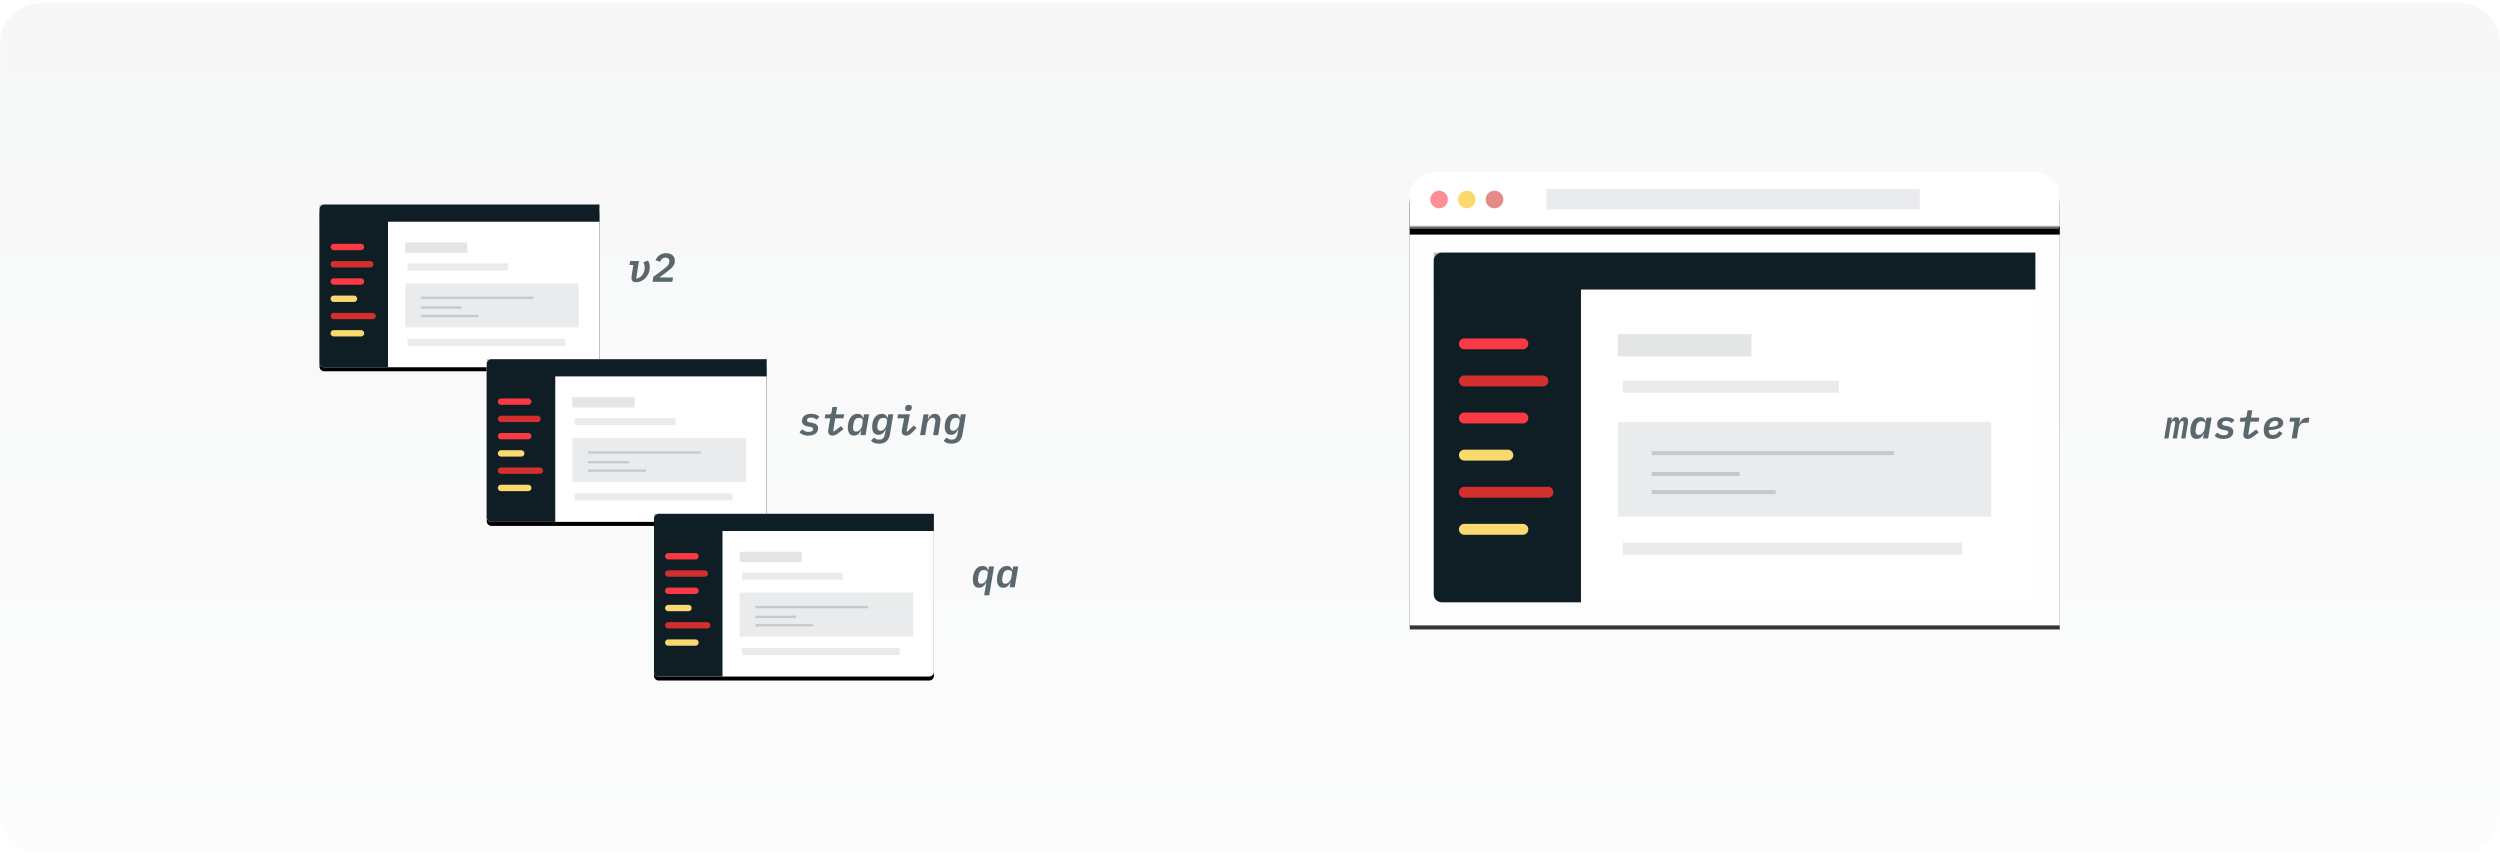 <?xml version="1.0" encoding="UTF-8"?>
<svg width="620px" height="212px" viewBox="0 0 620 212" version="1.1" xmlns="http://www.w3.org/2000/svg" xmlns:xlink="http://www.w3.org/1999/xlink">
    <!-- Generator: Sketch 52.3 (67297) - http://www.bohemiancoding.com/sketch -->
    <title>publish-a-branch</title>
    <desc>Created with Sketch.</desc>
    <defs>
        <linearGradient x1="50%" y1="0%" x2="50%" y2="100%" id="linearGradient-1">
            <stop stop-color="#0F1E24" offset="0%"></stop>
            <stop stop-color="#A3A9AC" offset="100%"></stop>
        </linearGradient>
        <path d="M6.734,0.012 L155.845,0.012 C159.186,0.012 161.895,2.721 161.895,6.062 L161.895,112.398 L0.684,112.398 L0.684,6.062 C0.684,2.721 3.393,0.012 6.734,0.012 Z" id="path-2"></path>
        <filter x="-8.7%" y="-11.6%" width="117.4%" height="124.9%" filterUnits="objectBoundingBox" id="filter-3">
            <feOffset dx="0" dy="1" in="SourceAlpha" result="shadowOffsetOuter1"></feOffset>
            <feGaussianBlur stdDeviation="4.5" in="shadowOffsetOuter1" result="shadowBlurOuter1"></feGaussianBlur>
            <feColorMatrix values="0 0 0 0 0   0 0 0 0 0   0 0 0 0 0  0 0 0 0.068 0" type="matrix" in="shadowBlurOuter1"></feColorMatrix>
        </filter>
        <path d="M6.734,0.012 L155.845,0.012 C159.186,0.012 161.895,2.721 161.895,6.062 L161.895,13.48 L0.684,13.48 L0.684,6.062 C0.684,2.721 3.393,0.012 6.734,0.012 Z" id="path-4"></path>
        <filter x="-11.8%" y="-126.2%" width="123.6%" height="382.2%" filterUnits="objectBoundingBox" id="filter-5">
            <feOffset dx="0" dy="2" in="SourceAlpha" result="shadowOffsetOuter1"></feOffset>
            <feGaussianBlur stdDeviation="6" in="shadowOffsetOuter1" result="shadowBlurOuter1"></feGaussianBlur>
            <feColorMatrix values="0 0 0 0 0   0 0 0 0 0   0 0 0 0 0  0 0 0 0.068 0" type="matrix" in="shadowBlurOuter1"></feColorMatrix>
        </filter>
        <path d="M1.392,0.238 L68.462,0.238 C69.109,0.238 69.633,0.762 69.633,1.409 L69.633,39.418 C69.633,40.064 69.109,40.588 68.462,40.588 L1.392,40.588 C0.745,40.588 0.221,40.064 0.221,39.418 L0.221,1.409 C0.221,0.762 0.745,0.238 1.392,0.238 Z" id="path-6"></path>
        <filter x="-15.8%" y="-24.8%" width="131.7%" height="154.5%" filterUnits="objectBoundingBox" id="filter-7">
            <feOffset dx="0" dy="1" in="SourceAlpha" result="shadowOffsetOuter1"></feOffset>
            <feGaussianBlur stdDeviation="3.5" in="shadowOffsetOuter1" result="shadowBlurOuter1"></feGaussianBlur>
            <feColorMatrix values="0 0 0 0 0   0 0 0 0 0   0 0 0 0 0  0 0 0 0.068 0" type="matrix" in="shadowBlurOuter1"></feColorMatrix>
        </filter>
        <path d="M1.392,0.238 L68.462,0.238 C69.109,0.238 69.633,0.762 69.633,1.409 L69.633,39.418 C69.633,40.064 69.109,40.588 68.462,40.588 L1.392,40.588 C0.745,40.588 0.221,40.064 0.221,39.418 L0.221,1.409 C0.221,0.762 0.745,0.238 1.392,0.238 Z" id="path-8"></path>
        <filter x="-15.8%" y="-24.8%" width="131.7%" height="154.5%" filterUnits="objectBoundingBox" id="filter-9">
            <feOffset dx="0" dy="1" in="SourceAlpha" result="shadowOffsetOuter1"></feOffset>
            <feGaussianBlur stdDeviation="3.5" in="shadowOffsetOuter1" result="shadowBlurOuter1"></feGaussianBlur>
            <feColorMatrix values="0 0 0 0 0   0 0 0 0 0   0 0 0 0 0  0 0 0 0.068 0" type="matrix" in="shadowBlurOuter1"></feColorMatrix>
        </filter>
        <path d="M1.392,0.238 L68.462,0.238 C69.109,0.238 69.633,0.762 69.633,1.409 L69.633,39.418 C69.633,40.064 69.109,40.588 68.462,40.588 L1.392,40.588 C0.745,40.588 0.221,40.064 0.221,39.418 L0.221,1.409 C0.221,0.762 0.745,0.238 1.392,0.238 Z" id="path-10"></path>
        <filter x="-15.8%" y="-24.8%" width="131.7%" height="154.5%" filterUnits="objectBoundingBox" id="filter-11">
            <feOffset dx="0" dy="1" in="SourceAlpha" result="shadowOffsetOuter1"></feOffset>
            <feGaussianBlur stdDeviation="3.5" in="shadowOffsetOuter1" result="shadowBlurOuter1"></feGaussianBlur>
            <feColorMatrix values="0 0 0 0 0   0 0 0 0 0   0 0 0 0 0  0 0 0 0.068 0" type="matrix" in="shadowBlurOuter1"></feColorMatrix>
        </filter>
    </defs>
    <g id="publish-a-branch" stroke="none" stroke-width="1" fill="none" fill-rule="evenodd">
        <g id="Group-44" transform="translate(0.049, -0.114)" fill="url(#linearGradient-1)" opacity="0.037">
            <path d="M10,0.886 L610,0.886 C615.523,0.886 620,5.363 620,10.886 L620,201.792 C620,207.314 615.523,211.792 610,211.792 L10,211.792 C4.477,211.792 6.76353751e-16,207.314 0,201.792 L0,10.886 C-6.76353751e-16,5.363 4.477,0.886 10,0.886 Z" id="gradient-background"></path>
        </g>
        <g id="Group-2" transform="translate(348.92, 41.737)">
            <g id="Group-27" transform="translate(0.009, 0.971)">
                <g id="Rectangle-7" opacity="0.787">
                    <use fill="black" fill-opacity="1" filter="url(#filter-3)" xlink:href="#path-2"></use>
                    <use fill="#FFFFFF" fill-rule="evenodd" xlink:href="#path-2"></use>
                </g>
                <g id="Rectangle-7">
                    <use fill="black" fill-opacity="1" filter="url(#filter-5)" xlink:href="#path-4"></use>
                    <use fill="#FFFFFF" fill-rule="evenodd" xlink:href="#path-4"></use>
                </g>
                <path d="M0.746,13.62 L161.689,13.62" id="Path-32" stroke="#C5C9CB" stroke-width="0.847" opacity="0.536"></path>
                <g id="Group-3" transform="translate(5.778, 4.584)" opacity="0.569">
                    <circle id="Oval-2" fill="#FA3945" cx="2.185" cy="2.185" r="2.185"></circle>
                    <circle id="Oval-2" fill="#F6BC02" cx="9.054" cy="2.185" r="2.185"></circle>
                    <circle id="Oval-2" fill="#D32F2F" cx="15.923" cy="2.185" r="2.185"></circle>
                </g>
                <polygon id="Rectangle-12" fill="#C6CACB" opacity="0.374" points="34.586 4.161 127.155 4.161 127.155 9.248 34.586 9.248"></polygon>
            </g>
            <g id="document-small" transform="translate(6.167, 20.393)">
                <polygon id="Rectangle-7" fill="#BBC1C4" points="0.475 0.512 149.681 0.512 149.681 10.074 0.475 10.074"></polygon>
                <path d="M2.482,0.512 L147.674,0.512 C148.783,0.512 149.681,1.41 149.681,2.518 L149.681,85.241 C149.681,86.349 148.783,87.248 147.674,87.248 L2.482,87.248 C1.374,87.248 0.475,86.349 0.475,85.241 L0.475,2.518 C0.475,1.41 1.374,0.512 2.482,0.512 Z" id="Rectangle-7" fill="#FFFFFF"></path>
                <path d="M36.995,9.674 L36.995,87.248 L2.482,87.248 C1.374,87.248 0.475,86.349 0.475,85.241 L0.475,7.668 L0.475,2.518 C0.475,1.41 1.374,0.512 2.482,0.512 L149.681,0.512 L149.681,9.674 L36.995,9.674 Z" id="Combined-Shape" fill="#0F1E24"></path>
                <g id="Group-35" transform="translate(7.444, 21.883)" stroke-linecap="round" stroke-width="2.709">
                    <path d="M0.632,1.256 L15.141,1.256" id="Path-18" stroke="#FA3945"></path>
                    <path d="M0.632,10.457 L20.115,10.457" id="Path-18" stroke="#D32F2F"></path>
                    <path d="M0.632,19.658 L15.141,19.658" id="Path-18" stroke="#FA3945"></path>
                    <path d="M0.632,28.859 L11.411,28.859" id="Path-18" stroke="#FAD96F"></path>
                    <path d="M0.632,38.06 L21.358,38.06" id="Path-18" stroke="#D32F2F"></path>
                    <path d="M0.632,47.261 L15.141,47.261" id="Path-18" stroke="#FAD96F"></path>
                </g>
                <g id="Group-68" transform="translate(45.602, 19.827)">
                    <polygon id="Rectangle-8" fill="#E4E5E5" points="0.53 0.896 33.687 0.896 33.687 6.422 0.53 6.422"></polygon>
                    <g id="Group-16" transform="translate(0, 22.498)">
                        <polygon id="Rectangle-4" fill="#C6CACB" opacity="0.374" points="0.53 0.178 93.093 0.178 93.093 23.664 0.53 23.664"></polygon>
                        <path d="M8.942,7.91 L69.052,7.91" id="Path-22" stroke="#C5C9CB" stroke-width="1.003"></path>
                        <path d="M8.942,13.091 L30.755,13.091" id="Path-22" stroke="#C5C9CB" stroke-width="1.003"></path>
                        <path d="M8.942,17.581 L39.691,17.581" id="Path-22" stroke="#C5C9CB" stroke-width="1.003"></path>
                    </g>
                    <path d="M1.786,54.085 L85.871,54.085" id="Path-23" stroke="#EAEBEC" stroke-width="3.01"></path>
                    <path d="M1.786,13.938 L55.38,13.938" id="Path-23" stroke="#EAEBEC" stroke-width="3.01"></path>
                </g>
            </g>
        </g>
        <g id="document-small" transform="translate(79.017, 50.491)">
            <polygon id="Rectangle-7" fill="#BBC1C4" points="0.221 0.238 69.633 0.238 69.633 4.687 0.221 4.687"></polygon>
            <g id="Rectangle-7">
                <use fill="black" fill-opacity="1" filter="url(#filter-7)" xlink:href="#path-6"></use>
                <use fill="#FFFFFF" fill-rule="evenodd" xlink:href="#path-6"></use>
            </g>
            <path d="M17.21,4.501 L17.21,40.588 L1.392,40.588 C0.745,40.588 0.221,40.064 0.221,39.418 L0.221,3.33 L0.221,1.409 C0.221,0.762 0.745,0.238 1.392,0.238 L69.633,0.238 L69.633,4.501 L17.21,4.501 Z" id="Combined-Shape" fill="#0F1E24"></path>
            <g id="Group-35" transform="translate(3.463, 9.61)" stroke-linecap="round" stroke-width="1.58">
                <path d="M0.294,1.155 L7.044,1.155" id="Path-18" stroke="#FA3945"></path>
                <path d="M0.294,5.435 L9.358,5.435" id="Path-18" stroke="#D32F2F"></path>
                <path d="M0.294,9.716 L7.044,9.716" id="Path-18" stroke="#FA3945"></path>
                <path d="M0.294,13.996 L5.309,13.996" id="Path-18" stroke="#FAD96F"></path>
                <path d="M0.294,18.276 L9.936,18.276" id="Path-18" stroke="#D32F2F"></path>
                <path d="M0.294,22.557 L7.044,22.557" id="Path-18" stroke="#FAD96F"></path>
            </g>
            <g id="Group-68" transform="translate(21.214, 9.224)">
                <rect id="Rectangle-8" fill="#E4E5E5" x="0.247" y="0.417" width="15.425" height="2.571"></rect>
                <g id="Group-16" transform="translate(0, 9.981)">
                    <polygon id="Rectangle-4" fill="#C6CACB" opacity="0.374" points="0.247 0.568 43.307 0.568 43.307 11.494 0.247 11.494"></polygon>
                    <path d="M4.16,4.165 L32.124,4.165" id="Path-22" stroke="#C5C9CB" stroke-width="0.585"></path>
                    <path d="M4.16,6.575 L14.307,6.575" id="Path-22" stroke="#C5C9CB" stroke-width="0.585"></path>
                    <path d="M4.16,8.664 L18.464,8.664" id="Path-22" stroke="#C5C9CB" stroke-width="0.585"></path>
                </g>
                <path d="M0.831,25.161 L39.948,25.161" id="Path-23" stroke="#EAEBEC" stroke-width="1.756"></path>
                <path d="M0.831,6.484 L25.763,6.484" id="Path-23" stroke="#EAEBEC" stroke-width="1.756"></path>
            </g>
        </g>
        <g id="document-small" transform="translate(120.493, 88.84)">
            <polygon id="Rectangle-7" fill="#BBC1C4" points="0.221 0.238 69.633 0.238 69.633 4.687 0.221 4.687"></polygon>
            <g id="Rectangle-7">
                <use fill="black" fill-opacity="1" filter="url(#filter-9)" xlink:href="#path-8"></use>
                <use fill="#FFFFFF" fill-rule="evenodd" xlink:href="#path-8"></use>
            </g>
            <path d="M17.21,4.501 L17.21,40.588 L1.392,40.588 C0.745,40.588 0.221,40.064 0.221,39.418 L0.221,3.33 L0.221,1.409 C0.221,0.762 0.745,0.238 1.392,0.238 L69.633,0.238 L69.633,4.501 L17.21,4.501 Z" id="Combined-Shape" fill="#0F1E24"></path>
            <g id="Group-35" transform="translate(3.463, 9.61)" stroke-linecap="round" stroke-width="1.58">
                <path d="M0.294,1.155 L7.044,1.155" id="Path-18" stroke="#FA3945"></path>
                <path d="M0.294,5.435 L9.358,5.435" id="Path-18" stroke="#D32F2F"></path>
                <path d="M0.294,9.716 L7.044,9.716" id="Path-18" stroke="#FA3945"></path>
                <path d="M0.294,13.996 L5.309,13.996" id="Path-18" stroke="#FAD96F"></path>
                <path d="M0.294,18.276 L9.936,18.276" id="Path-18" stroke="#D32F2F"></path>
                <path d="M0.294,22.557 L7.044,22.557" id="Path-18" stroke="#FAD96F"></path>
            </g>
            <g id="Group-68" transform="translate(21.214, 9.224)">
                <polygon id="Rectangle-8" fill="#E4E5E5" points="0.247 0.417 15.671 0.417 15.671 2.988 0.247 2.988"></polygon>
                <g id="Group-16" transform="translate(0, 9.981)">
                    <rect id="Rectangle-4" fill="#C6CACB" opacity="0.374" x="0.247" y="0.568" width="43.061" height="10.926"></rect>
                    <path d="M4.16,4.165 L32.124,4.165" id="Path-22" stroke="#C5C9CB" stroke-width="0.585"></path>
                    <path d="M4.16,6.575 L14.307,6.575" id="Path-22" stroke="#C5C9CB" stroke-width="0.585"></path>
                    <path d="M4.16,8.664 L18.464,8.664" id="Path-22" stroke="#C5C9CB" stroke-width="0.585"></path>
                </g>
                <path d="M0.831,25.161 L39.948,25.161" id="Path-23" stroke="#EAEBEC" stroke-width="1.756"></path>
                <path d="M0.831,6.484 L25.763,6.484" id="Path-23" stroke="#EAEBEC" stroke-width="1.756"></path>
            </g>
        </g>
        <g id="document-small" transform="translate(161.969, 127.189)">
            <polygon id="Rectangle-7" fill="#BBC1C4" points="0.221 0.238 69.633 0.238 69.633 4.687 0.221 4.687"></polygon>
            <g id="Rectangle-7">
                <use fill="black" fill-opacity="1" filter="url(#filter-11)" xlink:href="#path-10"></use>
                <use fill="#FFFFFF" fill-rule="evenodd" xlink:href="#path-10"></use>
            </g>
            <path d="M17.21,4.501 L17.21,40.588 L1.392,40.588 C0.745,40.588 0.221,40.064 0.221,39.418 L0.221,3.33 L0.221,1.409 C0.221,0.762 0.745,0.238 1.392,0.238 L69.633,0.238 L69.633,4.501 L17.21,4.501 Z" id="Combined-Shape" fill="#0F1E24"></path>
            <g id="Group-35" transform="translate(3.463, 9.61)" stroke-linecap="round" stroke-width="1.58">
                <path d="M0.294,1.155 L7.044,1.155" id="Path-18" stroke="#FA3945"></path>
                <path d="M0.294,5.435 L9.358,5.435" id="Path-18" stroke="#D32F2F"></path>
                <path d="M0.294,9.716 L7.044,9.716" id="Path-18" stroke="#FA3945"></path>
                <path d="M0.294,13.996 L5.309,13.996" id="Path-18" stroke="#FAD96F"></path>
                <path d="M0.294,18.276 L9.936,18.276" id="Path-18" stroke="#D32F2F"></path>
                <path d="M0.294,22.557 L7.044,22.557" id="Path-18" stroke="#FAD96F"></path>
            </g>
            <g id="Group-68" transform="translate(21.214, 9.224)">
                <polygon id="Rectangle-8" fill="#E4E5E5" points="0.247 0.417 15.671 0.417 15.671 2.988 0.247 2.988"></polygon>
                <g id="Group-16" transform="translate(0, 9.981)">
                    <polygon id="Rectangle-4" fill="#C6CACB" opacity="0.374" points="0.247 0.568 43.307 0.568 43.307 11.494 0.247 11.494"></polygon>
                    <path d="M4.16,4.165 L32.124,4.165" id="Path-22" stroke="#C5C9CB" stroke-width="0.585"></path>
                    <path d="M4.16,6.575 L14.307,6.575" id="Path-22" stroke="#C5C9CB" stroke-width="0.585"></path>
                    <path d="M4.16,8.664 L18.464,8.664" id="Path-22" stroke="#C5C9CB" stroke-width="0.585"></path>
                </g>
                <path d="M0.831,25.161 L39.948,25.161" id="Path-23" stroke="#EAEBEC" stroke-width="1.756"></path>
                <path d="M0.831,6.484 L25.763,6.484" id="Path-23" stroke="#EAEBEC" stroke-width="1.756"></path>
            </g>
        </g>
        <path d="M158.45,64.724 L157.79,69.024 L157.92,69.104 C158.267,69.011 158.564,68.869 158.81,68.679 C159.057,68.489 159.26,68.269 159.42,68.019 C159.58,67.769 159.697,67.498 159.77,67.204 C159.844,66.911 159.88,66.614 159.88,66.314 C159.88,66.088 159.852,65.864 159.795,65.644 C159.739,65.424 159.66,65.218 159.56,65.024 L160.7,64.624 C160.854,64.831 160.967,65.078 161.04,65.364 C161.114,65.651 161.15,65.964 161.15,66.304 C161.15,66.818 161.055,67.299 160.865,67.749 C160.675,68.199 160.422,68.591 160.105,68.924 C159.789,69.258 159.424,69.519 159.01,69.709 C158.597,69.899 158.17,69.994 157.73,69.994 C157.35,69.994 157.069,69.898 156.885,69.704 C156.702,69.511 156.61,69.248 156.61,68.914 C156.61,68.734 156.63,68.518 156.67,68.264 L157.06,65.724 L156.11,65.724 L156.28,64.724 L158.45,64.724 Z M166.73,69.884 L161.83,69.884 L162.03,68.674 L164.6,66.734 C164.84,66.554 165.042,66.391 165.205,66.244 C165.369,66.098 165.504,65.959 165.61,65.829 C165.717,65.699 165.799,65.569 165.855,65.439 C165.912,65.309 165.954,65.168 165.98,65.014 C166,64.908 166.01,64.808 166.01,64.714 C166.01,64.474 165.927,64.278 165.76,64.124 C165.594,63.971 165.357,63.894 165.05,63.894 C164.87,63.894 164.709,63.923 164.565,63.979 C164.422,64.036 164.295,64.113 164.185,64.209 C164.075,64.306 163.979,64.418 163.895,64.544 C163.812,64.671 163.74,64.804 163.68,64.944 L162.57,64.514 C162.684,64.274 162.82,64.048 162.98,63.834 C163.14,63.621 163.327,63.438 163.54,63.284 C163.754,63.131 163.995,63.009 164.265,62.919 C164.535,62.829 164.837,62.784 165.17,62.784 C165.864,62.784 166.404,62.958 166.79,63.304 C167.177,63.651 167.37,64.111 167.37,64.684 C167.37,64.978 167.322,65.244 167.225,65.484 C167.129,65.724 166.989,65.954 166.805,66.174 C166.622,66.394 166.399,66.614 166.135,66.834 C165.872,67.054 165.577,67.284 165.25,67.524 L163.52,68.804 L166.91,68.804 L166.73,69.884 Z" id="v2" fill="#091E26" opacity="0.658"></path>
        <path d="M536.737,108.737 L537.597,103.577 L538.637,103.577 L538.487,104.447 L538.547,104.447 C538.667,104.154 538.817,103.916 538.997,103.732 C539.177,103.549 539.407,103.457 539.687,103.457 C539.96,103.457 540.167,103.546 540.307,103.722 C540.447,103.899 540.5,104.147 540.467,104.467 L540.517,104.467 C540.643,104.167 540.803,103.924 540.997,103.737 C541.19,103.551 541.443,103.457 541.757,103.457 C542.343,103.457 542.637,103.781 542.637,104.427 C542.637,104.534 542.63,104.657 542.617,104.797 C542.603,104.937 542.587,105.067 542.567,105.187 L541.977,108.737 L540.937,108.737 L541.507,105.297 C541.54,105.131 541.557,104.977 541.557,104.837 C541.557,104.544 541.447,104.397 541.227,104.397 C541.133,104.397 541.043,104.422 540.957,104.472 C540.87,104.522 540.783,104.614 540.697,104.747 C540.623,104.867 540.563,104.991 540.517,105.117 C540.47,105.244 540.437,105.364 540.417,105.477 L539.877,108.737 L538.837,108.737 L539.407,105.297 C539.44,105.131 539.457,104.977 539.457,104.837 C539.457,104.544 539.347,104.397 539.127,104.397 C539.033,104.397 538.943,104.422 538.857,104.472 C538.77,104.522 538.683,104.614 538.597,104.747 C538.523,104.867 538.463,104.991 538.417,105.117 C538.37,105.244 538.337,105.364 538.317,105.477 L537.777,108.737 L536.737,108.737 Z M546.357,108.737 L546.557,107.517 L546.517,107.517 C546.417,107.717 546.312,107.899 546.202,108.062 C546.092,108.226 545.967,108.366 545.827,108.482 C545.687,108.599 545.528,108.691 545.352,108.757 C545.175,108.824 544.977,108.857 544.757,108.857 C544.223,108.857 543.833,108.679 543.587,108.322 C543.34,107.966 543.217,107.477 543.217,106.857 C543.217,106.397 543.268,105.961 543.372,105.547 C543.475,105.134 543.628,104.772 543.832,104.462 C544.035,104.152 544.287,103.907 544.587,103.727 C544.887,103.547 545.23,103.457 545.617,103.457 C546.017,103.457 546.327,103.549 546.547,103.732 C546.767,103.916 546.92,104.177 547.007,104.517 L547.057,104.517 L547.217,103.577 L548.477,103.577 L547.617,108.737 L546.357,108.737 Z M545.297,107.857 C545.49,107.857 545.665,107.814 545.822,107.727 C545.978,107.641 546.127,107.514 546.267,107.347 C546.36,107.234 546.457,107.089 546.557,106.912 C546.657,106.736 546.727,106.534 546.767,106.307 L546.917,105.367 C546.97,105.081 546.918,104.857 546.762,104.697 C546.605,104.537 546.357,104.457 546.017,104.457 C545.61,104.457 545.297,104.577 545.077,104.817 C544.857,105.057 544.713,105.381 544.647,105.787 L544.537,106.447 C544.523,106.507 544.513,106.576 544.507,106.652 C544.5,106.729 544.497,106.807 544.497,106.887 C544.497,107.174 544.558,107.407 544.682,107.587 C544.805,107.767 545.01,107.857 545.297,107.857 Z M551.397,108.857 C550.883,108.857 550.44,108.781 550.067,108.627 C549.693,108.474 549.41,108.257 549.217,107.977 L549.967,107.277 C550.127,107.491 550.337,107.654 550.597,107.767 C550.857,107.881 551.153,107.937 551.487,107.937 C551.833,107.937 552.107,107.877 552.307,107.757 C552.507,107.637 552.607,107.464 552.607,107.237 C552.607,107.064 552.552,106.944 552.442,106.877 C552.332,106.811 552.19,106.761 552.017,106.727 L551.277,106.577 C551.083,106.537 550.9,106.486 550.727,106.422 C550.553,106.359 550.402,106.276 550.272,106.172 C550.142,106.069 550.038,105.937 549.962,105.777 C549.885,105.617 549.847,105.421 549.847,105.187 C549.847,104.901 549.905,104.651 550.022,104.437 C550.138,104.224 550.3,104.044 550.507,103.897 C550.713,103.751 550.957,103.641 551.237,103.567 C551.517,103.494 551.82,103.457 552.147,103.457 C552.607,103.457 553.012,103.524 553.362,103.657 C553.712,103.791 553.977,103.974 554.157,104.207 L553.437,104.927 C553.323,104.781 553.155,104.652 552.932,104.542 C552.708,104.432 552.43,104.377 552.097,104.377 C551.777,104.377 551.528,104.434 551.352,104.547 C551.175,104.661 551.087,104.824 551.087,105.037 C551.087,105.211 551.142,105.331 551.252,105.397 C551.362,105.464 551.503,105.514 551.677,105.547 L552.437,105.707 C552.637,105.747 552.823,105.799 552.997,105.862 C553.17,105.926 553.32,106.009 553.447,106.112 C553.573,106.216 553.673,106.344 553.747,106.497 C553.82,106.651 553.857,106.841 553.857,107.067 C553.857,107.347 553.798,107.597 553.682,107.817 C553.565,108.037 553.4,108.226 553.187,108.382 C552.973,108.539 552.715,108.657 552.412,108.737 C552.108,108.817 551.77,108.857 551.397,108.857 Z M557.447,108.857 C557.067,108.857 556.787,108.756 556.607,108.552 C556.427,108.349 556.337,108.077 556.337,107.737 C556.337,107.664 556.343,107.581 556.357,107.487 C556.37,107.394 556.387,107.287 556.407,107.167 L556.837,104.577 L555.467,104.577 L555.637,103.577 L556.527,103.577 C556.727,103.577 556.878,103.537 556.982,103.457 C557.085,103.377 557.153,103.231 557.187,103.017 L557.397,101.757 L558.567,101.757 L558.267,103.577 L560.317,103.577 L560.147,104.577 L558.097,104.577 L557.577,107.737 L557.777,107.817 L559.537,106.507 L560.157,107.237 L559.397,107.837 C559.177,108.011 558.98,108.162 558.807,108.292 C558.633,108.422 558.472,108.529 558.322,108.612 C558.172,108.696 558.027,108.757 557.887,108.797 C557.747,108.837 557.6,108.857 557.447,108.857 Z M563.587,108.857 C562.853,108.857 562.305,108.666 561.942,108.282 C561.578,107.899 561.397,107.354 561.397,106.647 C561.397,106.174 561.468,105.741 561.612,105.347 C561.755,104.954 561.957,104.617 562.217,104.337 C562.477,104.057 562.79,103.841 563.157,103.687 C563.523,103.534 563.93,103.457 564.377,103.457 C564.637,103.457 564.878,103.487 565.102,103.547 C565.325,103.607 565.522,103.696 565.692,103.812 C565.862,103.929 565.995,104.076 566.092,104.252 C566.188,104.429 566.237,104.634 566.237,104.867 C566.237,105.067 566.193,105.269 566.107,105.472 C566.02,105.676 565.85,105.861 565.597,106.027 C565.343,106.194 564.982,106.336 564.512,106.452 C564.042,106.569 563.427,106.641 562.667,106.667 C562.66,106.707 562.657,106.742 562.657,106.772 L562.657,106.847 C562.657,107.154 562.735,107.401 562.892,107.587 C563.048,107.774 563.33,107.867 563.737,107.867 C563.897,107.867 564.04,107.852 564.167,107.822 C564.293,107.792 564.415,107.739 564.532,107.662 C564.648,107.586 564.765,107.487 564.882,107.367 C564.998,107.247 565.123,107.097 565.257,106.917 L566.057,107.427 C565.917,107.634 565.768,107.826 565.612,108.002 C565.455,108.179 565.278,108.331 565.082,108.457 C564.885,108.584 564.665,108.682 564.422,108.752 C564.178,108.822 563.9,108.857 563.587,108.857 Z M564.257,104.377 C563.877,104.377 563.562,104.486 563.312,104.702 C563.062,104.919 562.887,105.274 562.787,105.767 L562.757,105.917 C563.27,105.891 563.675,105.844 563.972,105.777 C564.268,105.711 564.493,105.634 564.647,105.547 C564.8,105.461 564.898,105.366 564.942,105.262 C564.985,105.159 565.007,105.061 565.007,104.967 C565.007,104.787 564.948,104.644 564.832,104.537 C564.715,104.431 564.523,104.377 564.257,104.377 Z M568.347,108.737 L569.037,104.577 L567.777,104.577 L567.947,103.577 L570.467,103.577 L570.207,105.087 L570.267,105.087 C570.473,104.614 570.732,104.244 571.042,103.977 C571.352,103.711 571.76,103.577 572.267,103.577 L572.737,103.577 L572.527,104.837 L571.617,104.837 C571.337,104.837 571.11,104.876 570.937,104.952 C570.763,105.029 570.61,105.147 570.477,105.307 C570.41,105.387 570.325,105.514 570.222,105.687 C570.118,105.861 570.05,106.054 570.017,106.267 L569.607,108.737 L568.347,108.737 Z" id="master" fill="#091E26" opacity="0.658"></path>
        <path d="M200.441,108.032 C199.927,108.032 199.484,107.955 199.111,107.802 C198.737,107.648 198.454,107.432 198.261,107.152 L199.011,106.452 C199.171,106.665 199.381,106.828 199.641,106.942 C199.901,107.055 200.197,107.112 200.531,107.112 C200.877,107.112 201.151,107.052 201.351,106.932 C201.551,106.812 201.651,106.638 201.651,106.412 C201.651,106.238 201.596,106.118 201.486,106.052 C201.376,105.985 201.234,105.935 201.061,105.902 L200.321,105.752 C200.127,105.712 199.944,105.66 199.771,105.597 C199.597,105.533 199.446,105.45 199.316,105.347 C199.186,105.243 199.082,105.112 199.006,104.952 C198.929,104.792 198.891,104.595 198.891,104.362 C198.891,104.075 198.949,103.825 199.066,103.612 C199.182,103.398 199.344,103.218 199.551,103.072 C199.757,102.925 200.001,102.815 200.281,102.742 C200.561,102.668 200.864,102.632 201.191,102.632 C201.651,102.632 202.056,102.698 202.406,102.832 C202.756,102.965 203.021,103.148 203.201,103.382 L202.481,104.102 C202.367,103.955 202.199,103.827 201.976,103.717 C201.752,103.607 201.474,103.552 201.141,103.552 C200.821,103.552 200.572,103.608 200.396,103.722 C200.219,103.835 200.131,103.998 200.131,104.212 C200.131,104.385 200.186,104.505 200.296,104.572 C200.406,104.638 200.547,104.688 200.721,104.722 L201.481,104.882 C201.681,104.922 201.867,104.973 202.041,105.037 C202.214,105.1 202.364,105.183 202.491,105.287 C202.617,105.39 202.717,105.518 202.791,105.672 C202.864,105.825 202.901,106.015 202.901,106.242 C202.901,106.522 202.842,106.772 202.726,106.992 C202.609,107.212 202.444,107.4 202.231,107.557 C202.017,107.713 201.759,107.832 201.456,107.912 C201.152,107.992 200.814,108.032 200.441,108.032 Z M206.491,108.032 C206.111,108.032 205.831,107.93 205.651,107.727 C205.471,107.523 205.381,107.252 205.381,106.912 C205.381,106.838 205.387,106.755 205.401,106.662 C205.414,106.568 205.431,106.462 205.451,106.342 L205.881,103.752 L204.511,103.752 L204.681,102.752 L205.571,102.752 C205.771,102.752 205.922,102.712 206.026,102.632 C206.129,102.552 206.197,102.405 206.231,102.192 L206.441,100.932 L207.611,100.932 L207.311,102.752 L209.361,102.752 L209.191,103.752 L207.141,103.752 L206.621,106.912 L206.821,106.992 L208.581,105.682 L209.201,106.412 L208.441,107.012 C208.221,107.185 208.024,107.337 207.851,107.467 C207.677,107.597 207.516,107.703 207.366,107.787 C207.216,107.87 207.071,107.932 206.931,107.972 C206.791,108.012 206.644,108.032 206.491,108.032 Z M213.401,107.912 L213.601,106.692 L213.561,106.692 C213.461,106.892 213.356,107.073 213.246,107.237 C213.136,107.4 213.011,107.54 212.871,107.657 C212.731,107.773 212.572,107.865 212.396,107.932 C212.219,107.998 212.021,108.032 211.801,108.032 C211.267,108.032 210.877,107.853 210.631,107.497 C210.384,107.14 210.261,106.652 210.261,106.032 C210.261,105.572 210.312,105.135 210.416,104.722 C210.519,104.308 210.672,103.947 210.876,103.637 C211.079,103.327 211.331,103.082 211.631,102.902 C211.931,102.722 212.274,102.632 212.661,102.632 C213.061,102.632 213.371,102.723 213.591,102.907 C213.811,103.09 213.964,103.352 214.051,103.692 L214.101,103.692 L214.261,102.752 L215.521,102.752 L214.661,107.912 L213.401,107.912 Z M212.341,107.032 C212.534,107.032 212.709,106.988 212.866,106.902 C213.022,106.815 213.171,106.688 213.311,106.522 C213.404,106.408 213.501,106.263 213.601,106.087 C213.701,105.91 213.771,105.708 213.811,105.482 L213.961,104.542 C214.014,104.255 213.962,104.032 213.806,103.872 C213.649,103.712 213.401,103.632 213.061,103.632 C212.654,103.632 212.341,103.752 212.121,103.992 C211.901,104.232 211.757,104.555 211.691,104.962 L211.581,105.622 C211.567,105.682 211.557,105.75 211.551,105.827 C211.544,105.903 211.541,105.982 211.541,106.062 C211.541,106.348 211.602,106.582 211.726,106.762 C211.849,106.942 212.054,107.032 212.341,107.032 Z M218.031,110.032 C217.571,110.032 217.179,109.978 216.856,109.872 C216.532,109.765 216.251,109.572 216.011,109.292 L216.781,108.502 C216.934,108.688 217.114,108.823 217.321,108.907 C217.527,108.99 217.757,109.032 218.011,109.032 C218.211,109.032 218.389,109.01 218.546,108.967 C218.702,108.923 218.841,108.843 218.961,108.727 C219.081,108.61 219.184,108.453 219.271,108.257 C219.357,108.06 219.427,107.808 219.481,107.502 L219.651,106.492 L219.601,106.492 C219.507,106.692 219.406,106.875 219.296,107.042 C219.186,107.208 219.061,107.352 218.921,107.472 C218.781,107.592 218.624,107.683 218.451,107.747 C218.277,107.81 218.077,107.842 217.851,107.842 C217.577,107.842 217.342,107.793 217.146,107.697 C216.949,107.6 216.787,107.465 216.661,107.292 C216.534,107.118 216.441,106.908 216.381,106.662 C216.321,106.415 216.291,106.145 216.291,105.852 C216.291,105.425 216.341,105.017 216.441,104.627 C216.541,104.237 216.691,103.893 216.891,103.597 C217.091,103.3 217.337,103.065 217.631,102.892 C217.924,102.718 218.264,102.632 218.651,102.632 C219.057,102.632 219.374,102.723 219.601,102.907 C219.827,103.09 219.981,103.352 220.061,103.692 L220.111,103.692 L220.271,102.752 L221.531,102.752 L220.721,107.642 C220.581,108.468 220.279,109.073 219.816,109.457 C219.352,109.84 218.757,110.032 218.031,110.032 Z M218.381,106.832 C218.574,106.832 218.747,106.79 218.901,106.707 C219.054,106.623 219.201,106.502 219.341,106.342 C219.427,106.242 219.524,106.107 219.631,105.937 C219.737,105.767 219.811,105.555 219.851,105.302 L219.981,104.542 C220.027,104.262 219.974,104.04 219.821,103.877 C219.667,103.713 219.417,103.632 219.071,103.632 C218.664,103.632 218.352,103.753 218.136,103.997 C217.919,104.24 217.774,104.562 217.701,104.962 L217.621,105.422 C217.607,105.488 217.597,105.562 217.591,105.642 C217.584,105.722 217.581,105.808 217.581,105.902 C217.581,106.182 217.644,106.407 217.771,106.577 C217.897,106.747 218.101,106.832 218.381,106.832 Z M225.231,101.932 C224.951,101.932 224.756,101.878 224.646,101.772 C224.536,101.665 224.481,101.535 224.481,101.382 C224.481,101.348 224.484,101.305 224.491,101.252 C224.497,101.198 224.507,101.125 224.521,101.032 C224.554,100.838 224.636,100.687 224.766,100.577 C224.896,100.467 225.101,100.412 225.381,100.412 C225.661,100.412 225.856,100.465 225.966,100.572 C226.076,100.678 226.131,100.808 226.131,100.962 C226.131,100.995 226.127,101.038 226.121,101.092 C226.114,101.145 226.104,101.218 226.091,101.312 C226.057,101.505 225.976,101.657 225.846,101.767 C225.716,101.877 225.511,101.932 225.231,101.932 Z M224.731,108.032 C224.371,108.032 224.097,107.937 223.911,107.747 C223.724,107.557 223.631,107.302 223.631,106.982 C223.631,106.888 223.637,106.792 223.651,106.692 C223.664,106.592 223.687,106.462 223.721,106.302 L224.211,103.752 L222.551,103.752 L222.721,102.752 L225.651,102.752 L224.841,106.972 L225.031,107.032 L226.601,105.522 L227.301,106.152 L226.601,106.892 C226.227,107.292 225.899,107.582 225.616,107.762 C225.332,107.942 225.037,108.032 224.731,108.032 Z M228.181,107.912 L229.041,102.752 L230.301,102.752 L230.101,103.972 L230.151,103.972 C230.337,103.565 230.562,103.24 230.826,102.997 C231.089,102.753 231.427,102.632 231.841,102.632 C232.081,102.632 232.289,102.67 232.466,102.747 C232.642,102.823 232.787,102.928 232.901,103.062 C233.014,103.195 233.099,103.353 233.156,103.537 C233.212,103.72 233.241,103.915 233.241,104.122 C233.241,104.368 233.207,104.688 233.141,105.082 L232.671,107.912 L231.411,107.912 L231.901,104.962 C231.914,104.868 231.929,104.768 231.946,104.662 C231.962,104.555 231.971,104.448 231.971,104.342 C231.971,104.155 231.921,103.988 231.821,103.842 C231.721,103.695 231.547,103.622 231.301,103.622 C231.107,103.622 230.941,103.667 230.801,103.757 C230.661,103.847 230.527,103.968 230.401,104.122 C230.327,104.215 230.234,104.357 230.121,104.547 C230.007,104.737 229.931,104.952 229.891,105.192 L229.441,107.912 L228.181,107.912 Z M236.031,110.032 C235.571,110.032 235.179,109.978 234.856,109.872 C234.532,109.765 234.251,109.572 234.011,109.292 L234.781,108.502 C234.934,108.688 235.114,108.823 235.321,108.907 C235.527,108.99 235.757,109.032 236.011,109.032 C236.211,109.032 236.389,109.01 236.546,108.967 C236.702,108.923 236.841,108.843 236.961,108.727 C237.081,108.61 237.184,108.453 237.271,108.257 C237.357,108.06 237.427,107.808 237.481,107.502 L237.651,106.492 L237.601,106.492 C237.507,106.692 237.406,106.875 237.296,107.042 C237.186,107.208 237.061,107.352 236.921,107.472 C236.781,107.592 236.624,107.683 236.451,107.747 C236.277,107.81 236.077,107.842 235.851,107.842 C235.577,107.842 235.342,107.793 235.146,107.697 C234.949,107.6 234.787,107.465 234.661,107.292 C234.534,107.118 234.441,106.908 234.381,106.662 C234.321,106.415 234.291,106.145 234.291,105.852 C234.291,105.425 234.341,105.017 234.441,104.627 C234.541,104.237 234.691,103.893 234.891,103.597 C235.091,103.3 235.337,103.065 235.631,102.892 C235.924,102.718 236.264,102.632 236.651,102.632 C237.057,102.632 237.374,102.723 237.601,102.907 C237.827,103.09 237.981,103.352 238.061,103.692 L238.111,103.692 L238.271,102.752 L239.531,102.752 L238.721,107.642 C238.581,108.468 238.279,109.073 237.816,109.457 C237.352,109.84 236.757,110.032 236.031,110.032 Z M236.381,106.832 C236.574,106.832 236.747,106.79 236.901,106.707 C237.054,106.623 237.201,106.502 237.341,106.342 C237.427,106.242 237.524,106.107 237.631,105.937 C237.737,105.767 237.811,105.555 237.851,105.302 L237.981,104.542 C238.027,104.262 237.974,104.04 237.821,103.877 C237.667,103.713 237.417,103.632 237.071,103.632 C236.664,103.632 236.352,103.753 236.136,103.997 C235.919,104.24 235.774,104.562 235.701,104.962 L235.621,105.422 C235.607,105.488 235.597,105.562 235.591,105.642 C235.584,105.722 235.581,105.808 235.581,105.902 C235.581,106.182 235.644,106.407 235.771,106.577 C235.897,106.747 236.101,106.832 236.381,106.832 Z" id="staging" fill="#091E26" opacity="0.658"></path>
        <path d="M244.601,144.422 L244.561,144.422 C244.461,144.622 244.356,144.803 244.246,144.967 C244.136,145.13 244.011,145.27 243.871,145.387 C243.731,145.503 243.572,145.595 243.396,145.662 C243.219,145.728 243.021,145.762 242.801,145.762 C242.267,145.762 241.877,145.583 241.631,145.227 C241.384,144.87 241.261,144.382 241.261,143.762 C241.261,143.302 241.312,142.865 241.416,142.452 C241.519,142.038 241.672,141.677 241.876,141.367 C242.079,141.057 242.331,140.812 242.631,140.632 C242.931,140.452 243.274,140.362 243.661,140.362 C244.061,140.362 244.371,140.453 244.591,140.637 C244.811,140.82 244.964,141.082 245.051,141.422 L245.101,141.422 L245.261,140.482 L246.521,140.482 L245.331,147.642 L244.071,147.642 L244.601,144.422 Z M243.341,144.762 C243.534,144.762 243.709,144.718 243.866,144.632 C244.022,144.545 244.171,144.418 244.311,144.252 C244.404,144.138 244.501,143.993 244.601,143.817 C244.701,143.64 244.771,143.438 244.811,143.212 L244.961,142.272 C245.014,141.985 244.962,141.762 244.806,141.602 C244.649,141.442 244.401,141.362 244.061,141.362 C243.654,141.362 243.341,141.482 243.121,141.722 C242.901,141.962 242.757,142.285 242.691,142.692 L242.581,143.352 C242.567,143.412 242.557,143.48 242.551,143.557 C242.544,143.633 242.541,143.712 242.541,143.792 C242.541,144.078 242.602,144.312 242.726,144.492 C242.849,144.672 243.054,144.762 243.341,144.762 Z M250.401,145.642 L250.601,144.422 L250.561,144.422 C250.461,144.622 250.356,144.803 250.246,144.967 C250.136,145.13 250.011,145.27 249.871,145.387 C249.731,145.503 249.572,145.595 249.396,145.662 C249.219,145.728 249.021,145.762 248.801,145.762 C248.267,145.762 247.877,145.583 247.631,145.227 C247.384,144.87 247.261,144.382 247.261,143.762 C247.261,143.302 247.312,142.865 247.416,142.452 C247.519,142.038 247.672,141.677 247.876,141.367 C248.079,141.057 248.331,140.812 248.631,140.632 C248.931,140.452 249.274,140.362 249.661,140.362 C250.061,140.362 250.371,140.453 250.591,140.637 C250.811,140.82 250.964,141.082 251.051,141.422 L251.101,141.422 L251.261,140.482 L252.521,140.482 L251.661,145.642 L250.401,145.642 Z M249.341,144.762 C249.534,144.762 249.709,144.718 249.866,144.632 C250.022,144.545 250.171,144.418 250.311,144.252 C250.404,144.138 250.501,143.993 250.601,143.817 C250.701,143.64 250.771,143.438 250.811,143.212 L250.961,142.272 C251.014,141.985 250.962,141.762 250.806,141.602 C250.649,141.442 250.401,141.362 250.061,141.362 C249.654,141.362 249.341,141.482 249.121,141.722 C248.901,141.962 248.757,142.285 248.691,142.692 L248.581,143.352 C248.567,143.412 248.557,143.48 248.551,143.557 C248.544,143.633 248.541,143.712 248.541,143.792 C248.541,144.078 248.602,144.312 248.726,144.492 C248.849,144.672 249.054,144.762 249.341,144.762 Z" id="qa" fill="#091E26" opacity="0.658"></path>
    </g>
</svg>
